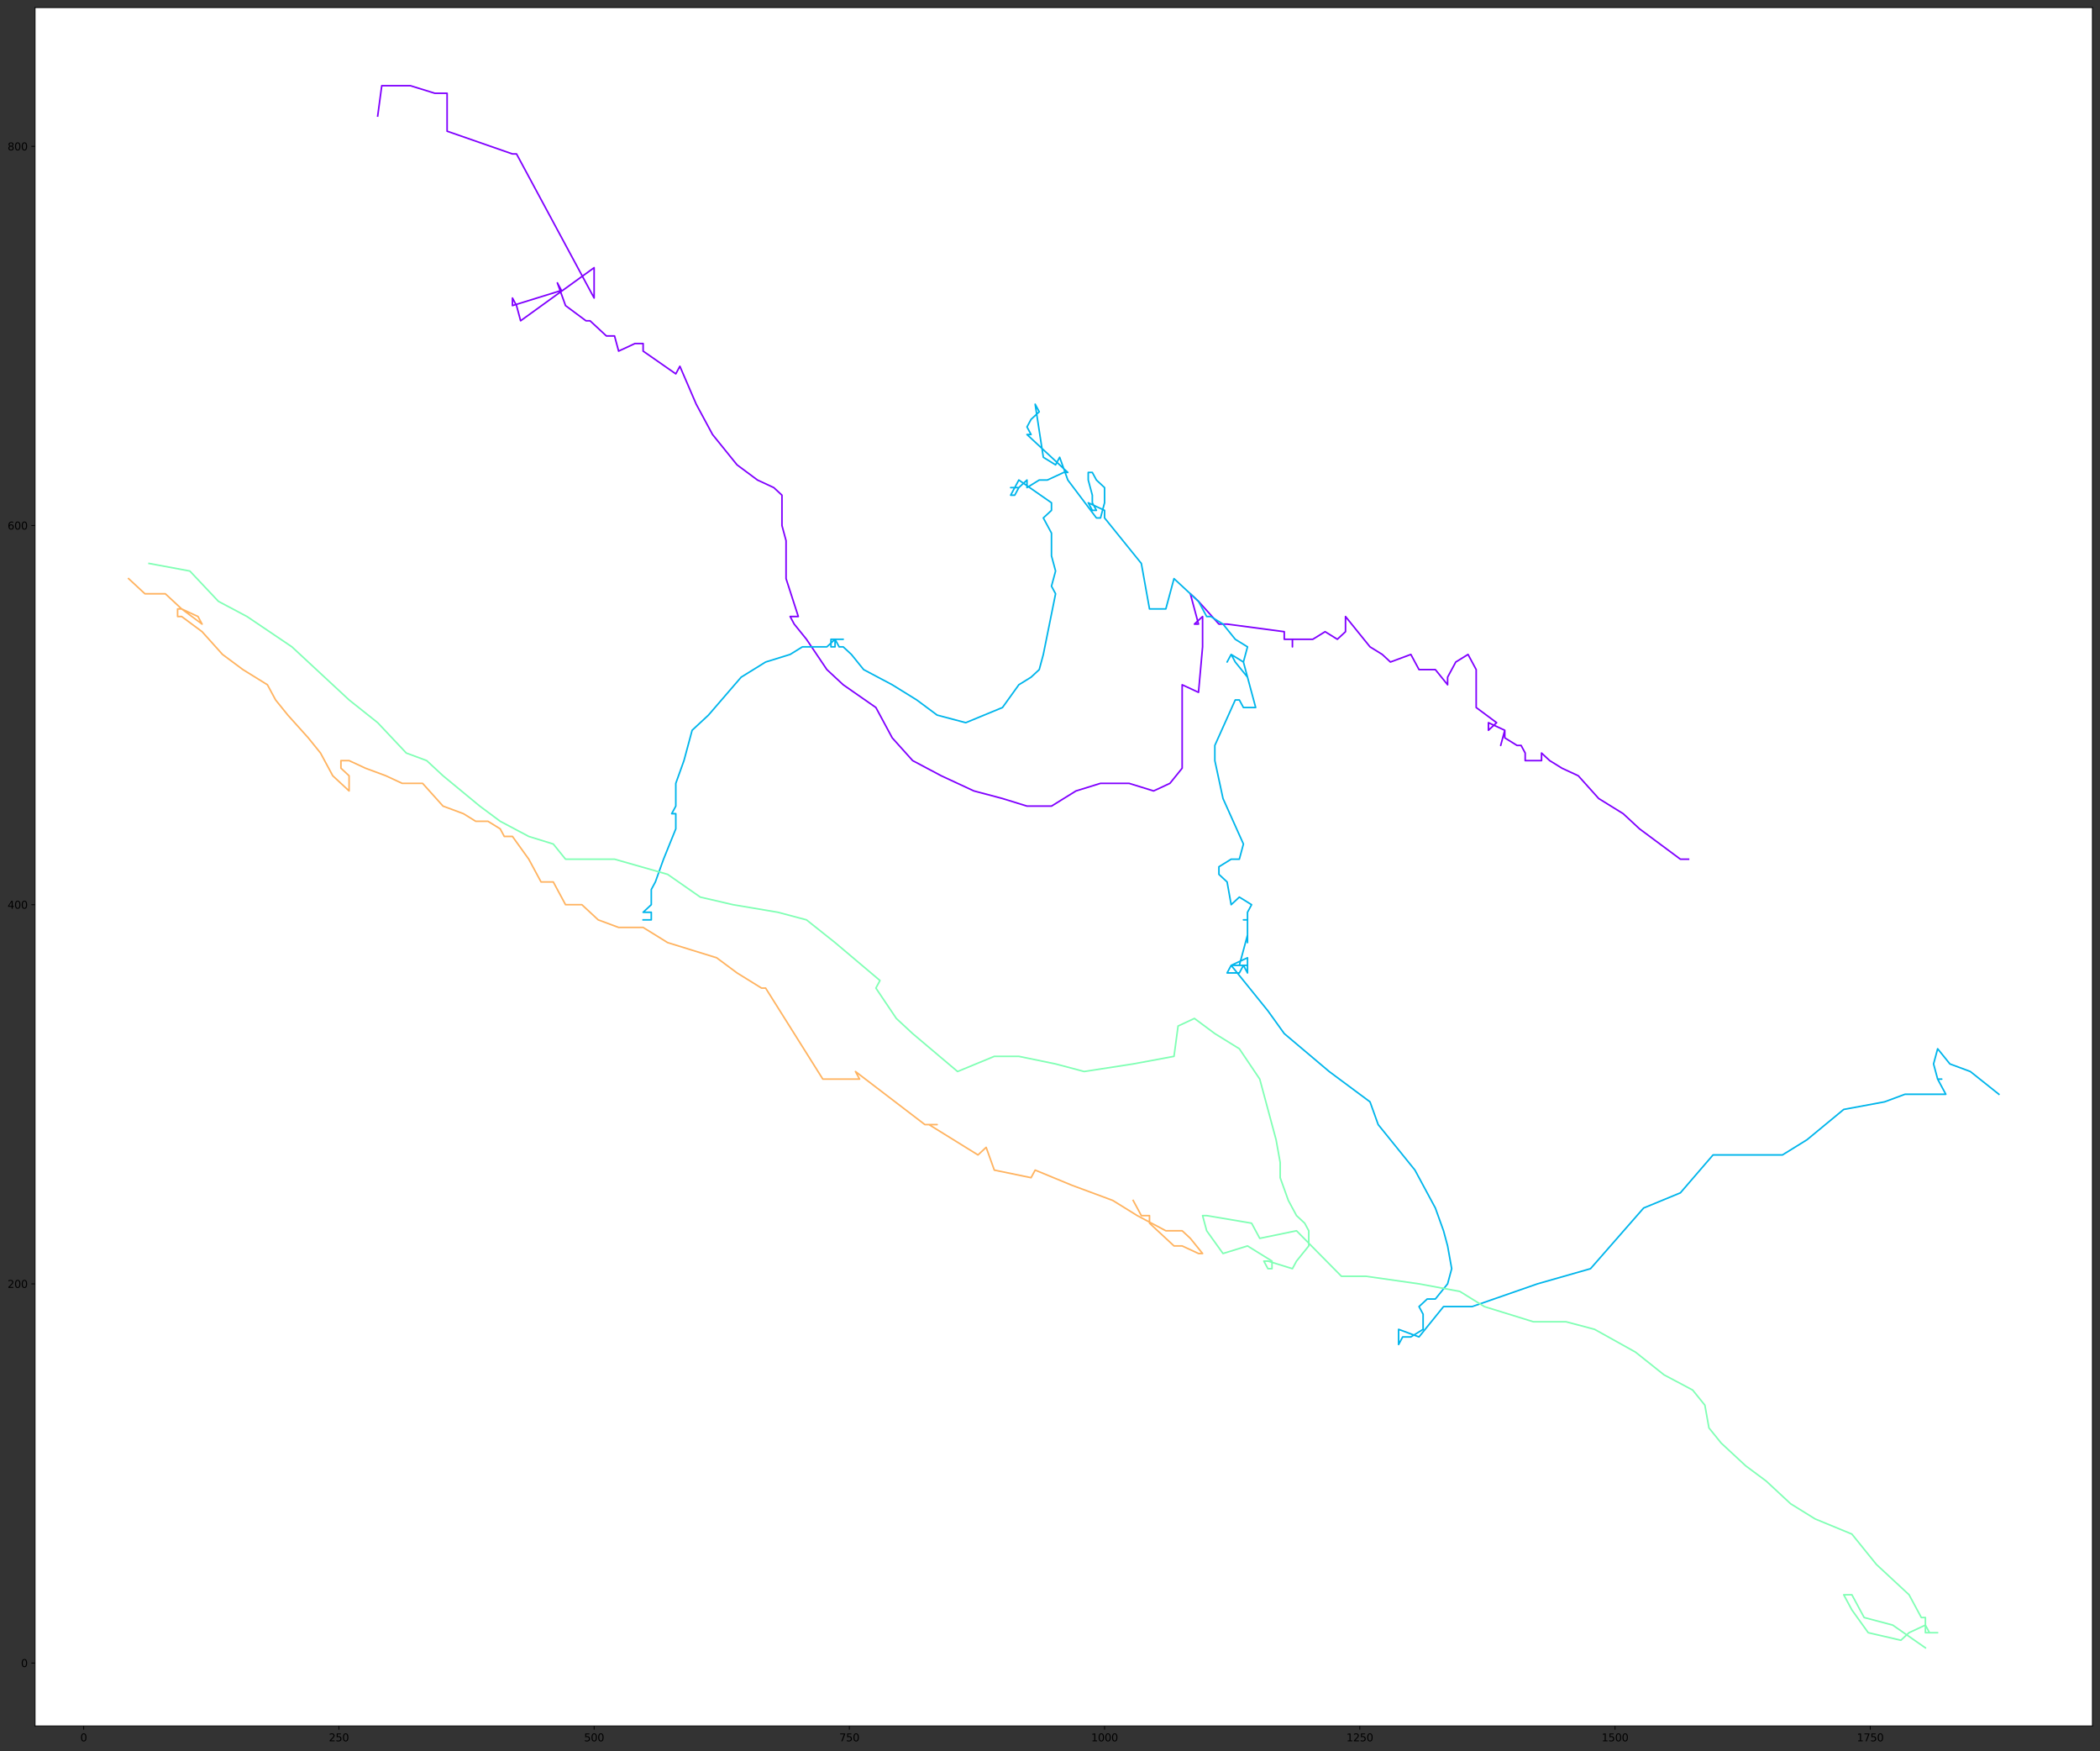 <?xml version="1.0" encoding="utf-8" standalone="no"?>
<!DOCTYPE svg PUBLIC "-//W3C//DTD SVG 1.1//EN"
  "http://www.w3.org/Graphics/SVG/1.1/DTD/svg11.dtd">
<svg xmlns:xlink="http://www.w3.org/1999/xlink" width="1993.487pt" height="1661.878pt" viewBox="0 0 1993.487 1661.878" xmlns="http://www.w3.org/2000/svg" version="1.1">
 <rect x="0" y="0" width="1993.487" height="1661.878" fill="#333333" stroke="none"/>
 <defs>
  <style type="text/css">*{stroke-linejoin: round; stroke-linecap: butt}</style>
 </defs>
 <g id="figure_1">
  <g id="patch_1">
   <path d="M 0 1661.878 
L 1993.487 1661.878 
L 1993.487 0 
L 0 0 
L 0 1661.878 
z
" style="fill: none"/>
  </g>
  <g id="axes_1">
   <g id="patch_2">
    <path d="M 33.288 1638 
L 1986.287 1638 
L 1986.287 7.2 
L 33.288 7.2 
z
" style="fill: #ffffff"/>
   </g>
   <g id="matplotlib.axis_1">
    <g id="xtick_1">
     <g id="line2d_1">
      <defs>
       <path id="me59fb67126" d="M 0 0 
L 0 3.5 
" style="stroke: #000000; stroke-width: 0.8"/>
      </defs>
      <g>
       <use xlink:href="#me59fb67126" x="79.418" y="1638" style="stroke: #000000; stroke-width: 0.8"/>
      </g>
     </g>
     <g id="text_1">
      <!-- 0 -->
      <g transform="translate(76.237 1652.598) scale(0.1 -0.1)">
       <defs>
        <path id="DejaVuSans-30" d="M 2034 4250 
Q 1547 4250 1301 3770 
Q 1056 3291 1056 2328 
Q 1056 1369 1301 889 
Q 1547 409 2034 409 
Q 2525 409 2770 889 
Q 3016 1369 3016 2328 
Q 3016 3291 2770 3770 
Q 2525 4250 2034 4250 
z
M 2034 4750 
Q 2819 4750 3233 4129 
Q 3647 3509 3647 2328 
Q 3647 1150 3233 529 
Q 2819 -91 2034 -91 
Q 1250 -91 836 529 
Q 422 1150 422 2328 
Q 422 3509 836 4129 
Q 1250 4750 2034 4750 
z
" transform="scale(0.016)"/>
       </defs>
       <use xlink:href="#DejaVuSans-30"/>
      </g>
     </g>
    </g>
    <g id="xtick_2">
     <g id="line2d_2">
      <g>
       <use xlink:href="#me59fb67126" x="321.702" y="1638" style="stroke: #000000; stroke-width: 0.8"/>
      </g>
     </g>
     <g id="text_2">
      <!-- 250 -->
      <g transform="translate(312.158 1652.598) scale(0.1 -0.1)">
       <defs>
        <path id="DejaVuSans-32" d="M 1228 531 
L 3431 531 
L 3431 0 
L 469 0 
L 469 531 
Q 828 903 1448 1529 
Q 2069 2156 2228 2338 
Q 2531 2678 2651 2914 
Q 2772 3150 2772 3378 
Q 2772 3750 2511 3984 
Q 2250 4219 1831 4219 
Q 1534 4219 1204 4116 
Q 875 4013 500 3803 
L 500 4441 
Q 881 4594 1212 4672 
Q 1544 4750 1819 4750 
Q 2544 4750 2975 4387 
Q 3406 4025 3406 3419 
Q 3406 3131 3298 2873 
Q 3191 2616 2906 2266 
Q 2828 2175 2409 1742 
Q 1991 1309 1228 531 
z
" transform="scale(0.016)"/>
        <path id="DejaVuSans-35" d="M 691 4666 
L 3169 4666 
L 3169 4134 
L 1269 4134 
L 1269 2991 
Q 1406 3038 1543 3061 
Q 1681 3084 1819 3084 
Q 2600 3084 3056 2656 
Q 3513 2228 3513 1497 
Q 3513 744 3044 326 
Q 2575 -91 1722 -91 
Q 1428 -91 1123 -41 
Q 819 9 494 109 
L 494 744 
Q 775 591 1075 516 
Q 1375 441 1709 441 
Q 2250 441 2565 725 
Q 2881 1009 2881 1497 
Q 2881 1984 2565 2268 
Q 2250 2553 1709 2553 
Q 1456 2553 1204 2497 
Q 953 2441 691 2322 
L 691 4666 
z
" transform="scale(0.016)"/>
       </defs>
       <use xlink:href="#DejaVuSans-32"/>
       <use xlink:href="#DejaVuSans-35" x="63.623"/>
       <use xlink:href="#DejaVuSans-30" x="127.246"/>
      </g>
     </g>
    </g>
    <g id="xtick_3">
     <g id="line2d_3">
      <g>
       <use xlink:href="#me59fb67126" x="563.986" y="1638" style="stroke: #000000; stroke-width: 0.8"/>
      </g>
     </g>
     <g id="text_3">
      <!-- 500 -->
      <g transform="translate(554.442 1652.598) scale(0.1 -0.1)">
       <use xlink:href="#DejaVuSans-35"/>
       <use xlink:href="#DejaVuSans-30" x="63.623"/>
       <use xlink:href="#DejaVuSans-30" x="127.246"/>
      </g>
     </g>
    </g>
    <g id="xtick_4">
     <g id="line2d_4">
      <g>
       <use xlink:href="#me59fb67126" x="806.269" y="1638" style="stroke: #000000; stroke-width: 0.8"/>
      </g>
     </g>
     <g id="text_4">
      <!-- 750 -->
      <g transform="translate(796.725 1652.598) scale(0.1 -0.1)">
       <defs>
        <path id="DejaVuSans-37" d="M 525 4666 
L 3525 4666 
L 3525 4397 
L 1831 0 
L 1172 0 
L 2766 4134 
L 525 4134 
L 525 4666 
z
" transform="scale(0.016)"/>
       </defs>
       <use xlink:href="#DejaVuSans-37"/>
       <use xlink:href="#DejaVuSans-35" x="63.623"/>
       <use xlink:href="#DejaVuSans-30" x="127.246"/>
      </g>
     </g>
    </g>
    <g id="xtick_5">
     <g id="line2d_5">
      <g>
       <use xlink:href="#me59fb67126" x="1048.553" y="1638" style="stroke: #000000; stroke-width: 0.8"/>
      </g>
     </g>
     <g id="text_5">
      <!-- 1000 -->
      <g transform="translate(1035.828 1652.598) scale(0.1 -0.1)">
       <defs>
        <path id="DejaVuSans-31" d="M 794 531 
L 1825 531 
L 1825 4091 
L 703 3866 
L 703 4441 
L 1819 4666 
L 2450 4666 
L 2450 531 
L 3481 531 
L 3481 0 
L 794 0 
L 794 531 
z
" transform="scale(0.016)"/>
       </defs>
       <use xlink:href="#DejaVuSans-31"/>
       <use xlink:href="#DejaVuSans-30" x="63.623"/>
       <use xlink:href="#DejaVuSans-30" x="127.246"/>
       <use xlink:href="#DejaVuSans-30" x="190.869"/>
      </g>
     </g>
    </g>
    <g id="xtick_6">
     <g id="line2d_6">
      <g>
       <use xlink:href="#me59fb67126" x="1290.837" y="1638" style="stroke: #000000; stroke-width: 0.8"/>
      </g>
     </g>
     <g id="text_6">
      <!-- 1250 -->
      <g transform="translate(1278.112 1652.598) scale(0.1 -0.1)">
       <use xlink:href="#DejaVuSans-31"/>
       <use xlink:href="#DejaVuSans-32" x="63.623"/>
       <use xlink:href="#DejaVuSans-35" x="127.246"/>
       <use xlink:href="#DejaVuSans-30" x="190.869"/>
      </g>
     </g>
    </g>
    <g id="xtick_7">
     <g id="line2d_7">
      <g>
       <use xlink:href="#me59fb67126" x="1533.12" y="1638" style="stroke: #000000; stroke-width: 0.8"/>
      </g>
     </g>
     <g id="text_7">
      <!-- 1500 -->
      <g transform="translate(1520.395 1652.598) scale(0.1 -0.1)">
       <use xlink:href="#DejaVuSans-31"/>
       <use xlink:href="#DejaVuSans-35" x="63.623"/>
       <use xlink:href="#DejaVuSans-30" x="127.246"/>
       <use xlink:href="#DejaVuSans-30" x="190.869"/>
      </g>
     </g>
    </g>
    <g id="xtick_8">
     <g id="line2d_8">
      <g>
       <use xlink:href="#me59fb67126" x="1775.404" y="1638" style="stroke: #000000; stroke-width: 0.8"/>
      </g>
     </g>
     <g id="text_8">
      <!-- 1750 -->
      <g transform="translate(1762.679 1652.598) scale(0.1 -0.1)">
       <use xlink:href="#DejaVuSans-31"/>
       <use xlink:href="#DejaVuSans-37" x="63.623"/>
       <use xlink:href="#DejaVuSans-35" x="127.246"/>
       <use xlink:href="#DejaVuSans-30" x="190.869"/>
      </g>
     </g>
    </g>
   </g>
   <g id="matplotlib.axis_2">
    <g id="ytick_1">
     <g id="line2d_9">
      <defs>
       <path id="m1c74f523c9" d="M 0 0 
L -3.5 0 
" style="stroke: #000000; stroke-width: 0.8"/>
      </defs>
      <g>
       <use xlink:href="#m1c74f523c9" x="33.288" y="1578.266" style="stroke: #000000; stroke-width: 0.8"/>
      </g>
     </g>
     <g id="text_9">
      <!-- 0 -->
      <g transform="translate(19.925 1582.066) scale(0.1 -0.1)">
       <use xlink:href="#DejaVuSans-30"/>
      </g>
     </g>
    </g>
    <g id="ytick_2">
     <g id="line2d_10">
      <g>
       <use xlink:href="#m1c74f523c9" x="33.288" y="1218.425" style="stroke: #000000; stroke-width: 0.8"/>
      </g>
     </g>
     <g id="text_10">
      <!-- 200 -->
      <g transform="translate(7.2 1222.224) scale(0.1 -0.1)">
       <use xlink:href="#DejaVuSans-32"/>
       <use xlink:href="#DejaVuSans-30" x="63.623"/>
       <use xlink:href="#DejaVuSans-30" x="127.246"/>
      </g>
     </g>
    </g>
    <g id="ytick_3">
     <g id="line2d_11">
      <g>
       <use xlink:href="#m1c74f523c9" x="33.288" y="858.584" style="stroke: #000000; stroke-width: 0.8"/>
      </g>
     </g>
     <g id="text_11">
      <!-- 400 -->
      <g transform="translate(7.2 862.383) scale(0.1 -0.1)">
       <defs>
        <path id="DejaVuSans-34" d="M 2419 4116 
L 825 1625 
L 2419 1625 
L 2419 4116 
z
M 2253 4666 
L 3047 4666 
L 3047 1625 
L 3713 1625 
L 3713 1100 
L 3047 1100 
L 3047 0 
L 2419 0 
L 2419 1100 
L 313 1100 
L 313 1709 
L 2253 4666 
z
" transform="scale(0.016)"/>
       </defs>
       <use xlink:href="#DejaVuSans-34"/>
       <use xlink:href="#DejaVuSans-30" x="63.623"/>
       <use xlink:href="#DejaVuSans-30" x="127.246"/>
      </g>
     </g>
    </g>
    <g id="ytick_4">
     <g id="line2d_12">
      <g>
       <use xlink:href="#m1c74f523c9" x="33.288" y="498.743" style="stroke: #000000; stroke-width: 0.8"/>
      </g>
     </g>
     <g id="text_12">
      <!-- 600 -->
      <g transform="translate(7.2 502.542) scale(0.1 -0.1)">
       <defs>
        <path id="DejaVuSans-36" d="M 2113 2584 
Q 1688 2584 1439 2293 
Q 1191 2003 1191 1497 
Q 1191 994 1439 701 
Q 1688 409 2113 409 
Q 2538 409 2786 701 
Q 3034 994 3034 1497 
Q 3034 2003 2786 2293 
Q 2538 2584 2113 2584 
z
M 3366 4563 
L 3366 3988 
Q 3128 4100 2886 4159 
Q 2644 4219 2406 4219 
Q 1781 4219 1451 3797 
Q 1122 3375 1075 2522 
Q 1259 2794 1537 2939 
Q 1816 3084 2150 3084 
Q 2853 3084 3261 2657 
Q 3669 2231 3669 1497 
Q 3669 778 3244 343 
Q 2819 -91 2113 -91 
Q 1303 -91 875 529 
Q 447 1150 447 2328 
Q 447 3434 972 4092 
Q 1497 4750 2381 4750 
Q 2619 4750 2861 4703 
Q 3103 4656 3366 4563 
z
" transform="scale(0.016)"/>
       </defs>
       <use xlink:href="#DejaVuSans-36"/>
       <use xlink:href="#DejaVuSans-30" x="63.623"/>
       <use xlink:href="#DejaVuSans-30" x="127.246"/>
      </g>
     </g>
    </g>
    <g id="ytick_5">
     <g id="line2d_13">
      <g>
       <use xlink:href="#m1c74f523c9" x="33.288" y="138.902" style="stroke: #000000; stroke-width: 0.8"/>
      </g>
     </g>
     <g id="text_13">
      <!-- 800 -->
      <g transform="translate(7.2 142.701) scale(0.1 -0.1)">
       <defs>
        <path id="DejaVuSans-38" d="M 2034 2216 
Q 1584 2216 1326 1975 
Q 1069 1734 1069 1313 
Q 1069 891 1326 650 
Q 1584 409 2034 409 
Q 2484 409 2743 651 
Q 3003 894 3003 1313 
Q 3003 1734 2745 1975 
Q 2488 2216 2034 2216 
z
M 1403 2484 
Q 997 2584 770 2862 
Q 544 3141 544 3541 
Q 544 4100 942 4425 
Q 1341 4750 2034 4750 
Q 2731 4750 3128 4425 
Q 3525 4100 3525 3541 
Q 3525 3141 3298 2862 
Q 3072 2584 2669 2484 
Q 3125 2378 3379 2068 
Q 3634 1759 3634 1313 
Q 3634 634 3220 271 
Q 2806 -91 2034 -91 
Q 1263 -91 848 271 
Q 434 634 434 1313 
Q 434 1759 690 2068 
Q 947 2378 1403 2484 
z
M 1172 3481 
Q 1172 3119 1398 2916 
Q 1625 2713 2034 2713 
Q 2441 2713 2670 2916 
Q 2900 3119 2900 3481 
Q 2900 3844 2670 4047 
Q 2441 4250 2034 4250 
Q 1625 4250 1398 4047 
Q 1172 3844 1172 3481 
z
" transform="scale(0.016)"/>
       </defs>
       <use xlink:href="#DejaVuSans-38"/>
       <use xlink:href="#DejaVuSans-30" x="63.623"/>
       <use xlink:href="#DejaVuSans-30" x="127.246"/>
      </g>
     </g>
    </g>
   </g>
   <g id="line2d_14">
    <path d="M 358.529 110.115 
L 362.406 81.327 
L 389.541 81.327 
L 412.801 88.524 
L 424.43 88.524 
L 424.43 88.524 
L 424.43 124.508 
L 486.455 146.099 
L 490.331 146.099 
L 563.986 282.838 
L 563.986 254.051 
L 494.208 304.429 
L 490.331 290.035 
L 486.455 282.838 
L 486.455 282.838 
L 486.455 290.035 
L 532.973 275.641 
L 529.097 268.445 
L 536.85 290.035 
L 556.233 304.429 
L 560.109 304.429 
L 575.615 318.822 
L 583.368 318.822 
L 587.245 333.216 
L 602.751 326.019 
L 610.504 326.019 
L 610.504 333.216 
L 641.516 354.807 
L 645.393 347.61 
L 660.899 383.594 
L 676.405 412.381 
L 699.664 441.168 
L 719.047 455.562 
L 734.553 462.759 
L 742.306 469.956 
L 742.306 498.743 
L 746.183 513.137 
L 746.183 549.121 
L 757.813 585.105 
L 750.059 585.105 
L 753.936 592.302 
L 765.566 606.695 
L 784.948 635.483 
L 800.454 649.876 
L 831.467 671.467 
L 846.973 700.254 
L 866.356 721.844 
L 893.491 736.238 
L 924.504 750.632 
L 951.639 757.829 
L 974.899 765.025 
L 998.158 765.025 
L 1021.417 750.632 
L 1044.676 743.435 
L 1071.812 743.435 
L 1095.071 750.632 
L 1110.577 743.435 
L 1122.207 729.041 
L 1122.207 649.876 
L 1137.713 657.073 
L 1141.59 613.892 
L 1141.59 585.105 
L 1141.59 585.105 
L 1133.837 592.302 
L 1133.837 592.302 
L 1137.713 592.302 
L 1129.96 563.514 
L 1137.713 570.711 
L 1157.096 592.302 
L 1164.849 592.302 
L 1219.121 599.499 
L 1219.121 606.695 
L 1226.874 606.695 
L 1226.874 613.892 
L 1226.874 606.695 
L 1246.256 606.695 
L 1257.886 599.499 
L 1269.516 606.695 
L 1277.269 599.499 
L 1277.269 585.105 
L 1300.528 613.892 
L 1312.157 621.089 
L 1319.911 628.286 
L 1339.293 621.089 
L 1347.046 635.483 
L 1362.552 635.483 
L 1374.182 649.876 
L 1374.182 642.679 
L 1381.935 628.286 
L 1393.565 621.089 
L 1401.318 635.483 
L 1401.318 671.467 
L 1420.701 685.86 
L 1412.947 693.057 
L 1412.947 685.86 
L 1428.454 693.057 
L 1428.454 693.057 
L 1424.577 707.451 
L 1428.454 693.057 
L 1428.454 700.254 
L 1440.083 707.451 
L 1443.96 707.451 
L 1447.836 714.648 
L 1447.836 721.844 
L 1463.342 721.844 
L 1463.342 714.648 
L 1471.096 721.844 
L 1482.725 729.041 
L 1498.231 736.238 
L 1517.614 757.829 
L 1540.873 772.222 
L 1556.379 786.616 
L 1595.145 815.403 
L 1602.898 815.403 
L 1602.898 815.403 
" clip-path="url(#pe04e95586e)" style="fill: none; stroke: #8000ff; stroke-width: 1.5; stroke-linecap: square"/>
   </g>
   <g id="line2d_15">
    <path d="M 1897.515 1038.505 
L 1870.379 1016.914 
L 1850.996 1009.717 
L 1839.367 995.324 
L 1835.49 1009.717 
L 1839.367 1024.111 
L 1843.243 1024.111 
L 1839.367 1024.111 
L 1847.12 1038.505 
L 1808.354 1038.505 
L 1788.972 1045.701 
L 1750.206 1052.898 
L 1715.317 1081.686 
L 1692.058 1096.079 
L 1626.157 1096.079 
L 1595.145 1132.063 
L 1560.256 1146.457 
L 1509.861 1204.032 
L 1459.466 1218.425 
L 1397.441 1240.016 
L 1370.306 1240.016 
L 1347.046 1268.803 
L 1327.664 1261.606 
L 1327.664 1276 
L 1331.54 1268.803 
L 1339.293 1268.803 
L 1350.923 1261.606 
L 1350.923 1247.213 
L 1347.046 1240.016 
L 1354.799 1232.819 
L 1362.552 1232.819 
L 1374.182 1218.425 
L 1378.059 1204.032 
L 1374.182 1182.441 
L 1370.306 1168.047 
L 1362.552 1146.457 
L 1343.17 1110.473 
L 1308.281 1067.292 
L 1300.528 1045.701 
L 1261.762 1016.914 
L 1219.121 980.93 
L 1203.614 959.34 
L 1168.726 916.159 
L 1168.726 916.159 
L 1184.232 908.962 
L 1184.232 923.356 
L 1180.355 916.159 
L 1168.726 916.159 
L 1164.849 923.356 
L 1176.479 923.356 
L 1180.355 916.159 
L 1184.232 916.159 
L 1176.479 916.159 
L 1184.232 887.371 
L 1184.232 894.568 
L 1184.232 872.978 
L 1180.355 872.978 
L 1184.232 872.978 
L 1184.232 865.781 
L 1184.232 865.781 
L 1188.108 858.584 
L 1176.479 851.387 
L 1168.726 858.584 
L 1164.849 836.994 
L 1157.096 829.797 
L 1157.096 822.6 
L 1168.726 815.403 
L 1176.479 815.403 
L 1180.355 801.01 
L 1160.972 757.829 
L 1153.219 721.844 
L 1153.219 707.451 
L 1172.602 664.27 
L 1176.479 664.27 
L 1180.355 671.467 
L 1191.985 671.467 
L 1180.355 628.286 
L 1168.726 621.089 
L 1164.849 628.286 
L 1168.726 621.089 
L 1172.602 628.286 
L 1184.232 642.679 
L 1184.232 642.679 
L 1180.355 628.286 
L 1184.232 613.892 
L 1172.602 606.695 
L 1160.972 592.302 
L 1149.343 585.105 
L 1145.466 585.105 
L 1137.713 570.711 
L 1114.454 549.121 
L 1106.701 577.908 
L 1091.195 577.908 
L 1083.442 534.727 
L 1048.553 491.546 
L 1048.553 484.349 
L 1033.047 477.153 
L 1033.047 477.153 
L 1036.923 484.349 
L 1040.8 484.349 
L 1036.923 477.153 
L 1036.923 469.956 
L 1033.047 455.562 
L 1033.047 448.365 
L 1036.923 448.365 
L 1040.8 455.562 
L 1048.553 462.759 
L 1048.553 477.153 
L 1048.553 477.153 
L 1044.676 491.546 
L 1040.8 491.546 
L 1013.664 455.562 
L 1005.911 433.972 
L 1002.034 441.168 
L 990.405 433.972 
L 990.405 433.972 
L 982.652 383.594 
L 986.528 390.791 
L 978.775 397.987 
L 978.775 397.987 
L 974.899 405.184 
L 974.899 405.184 
L 978.775 412.381 
L 974.899 412.381 
L 1013.664 448.365 
L 1009.788 448.365 
L 994.281 455.562 
L 986.528 455.562 
L 974.899 462.759 
L 974.899 455.562 
L 967.146 462.759 
L 967.146 462.759 
L 959.393 462.759 
L 967.146 462.759 
L 963.269 469.956 
L 959.393 469.956 
L 967.146 455.562 
L 998.158 477.153 
L 998.158 484.349 
L 990.405 491.546 
L 998.158 505.94 
L 998.158 527.53 
L 998.158 527.53 
L 1002.034 541.924 
L 998.158 556.318 
L 1002.034 563.514 
L 1002.034 563.514 
L 990.405 621.089 
L 986.528 635.483 
L 978.775 642.679 
L 967.146 649.876 
L 951.639 671.467 
L 916.751 685.86 
L 889.615 678.664 
L 870.232 664.27 
L 846.973 649.876 
L 819.837 635.483 
L 808.208 621.089 
L 800.454 613.892 
L 796.578 613.892 
L 792.701 606.695 
L 792.701 606.695 
L 800.454 606.695 
L 788.825 606.695 
L 788.825 606.695 
L 788.825 613.892 
L 792.701 613.892 
L 792.701 613.892 
L 792.701 606.695 
L 784.948 613.892 
L 761.689 613.892 
L 750.059 621.089 
L 726.8 628.286 
L 703.541 642.679 
L 672.529 678.664 
L 657.023 693.057 
L 649.269 721.844 
L 641.516 743.435 
L 641.516 765.025 
L 637.64 772.222 
L 641.516 772.222 
L 641.516 786.616 
L 641.516 786.616 
L 629.887 815.403 
L 622.134 836.994 
L 618.257 844.19 
L 618.257 858.584 
L 610.504 865.781 
L 610.504 865.781 
L 618.257 865.781 
L 618.257 872.978 
L 610.504 872.978 
L 610.504 872.978 
" clip-path="url(#pe04e95586e)" style="fill: none; stroke: #00b5eb; stroke-width: 1.5; stroke-linecap: square"/>
   </g>
   <g id="line2d_16">
    <path d="M 1827.737 1563.873 
L 1796.725 1542.282 
L 1769.589 1535.085 
L 1757.959 1513.495 
L 1750.206 1513.495 
L 1757.959 1527.889 
L 1773.466 1549.479 
L 1804.478 1556.676 
L 1812.231 1549.479 
L 1827.737 1542.282 
L 1827.737 1549.479 
L 1835.49 1549.479 
L 1839.367 1549.479 
L 1831.614 1549.479 
L 1827.737 1542.282 
L 1827.737 1535.085 
L 1823.861 1535.085 
L 1823.861 1535.085 
L 1812.231 1513.495 
L 1796.725 1499.101 
L 1781.219 1484.708 
L 1757.959 1455.92 
L 1723.071 1441.527 
L 1699.811 1427.133 
L 1676.552 1405.543 
L 1657.169 1391.149 
L 1633.91 1369.559 
L 1622.281 1355.165 
L 1618.404 1333.574 
L 1606.774 1319.181 
L 1579.639 1304.787 
L 1552.503 1283.197 
L 1513.737 1261.606 
L 1486.602 1254.409 
L 1455.589 1254.409 
L 1409.071 1240.016 
L 1385.812 1225.622 
L 1347.046 1218.425 
L 1296.651 1211.228 
L 1273.392 1211.228 
L 1230.75 1168.047 
L 1195.861 1175.244 
L 1188.108 1160.851 
L 1145.466 1153.654 
L 1141.59 1153.654 
L 1145.466 1168.047 
L 1160.972 1189.638 
L 1184.232 1182.441 
L 1207.491 1196.835 
L 1207.491 1196.835 
L 1207.491 1204.032 
L 1207.491 1204.032 
L 1203.614 1204.032 
L 1199.738 1196.835 
L 1203.614 1196.835 
L 1226.874 1204.032 
L 1230.75 1196.835 
L 1242.38 1182.441 
L 1242.38 1168.047 
L 1238.503 1160.851 
L 1230.75 1153.654 
L 1222.997 1139.26 
L 1215.244 1117.67 
L 1215.244 1110.473 
L 1215.244 1103.276 
L 1211.367 1081.686 
L 1207.491 1067.292 
L 1195.861 1024.111 
L 1176.479 995.324 
L 1153.219 980.93 
L 1133.837 966.536 
L 1118.331 973.733 
L 1114.454 1002.521 
L 1075.689 1009.717 
L 1029.17 1016.914 
L 1002.034 1009.717 
L 967.146 1002.521 
L 943.886 1002.521 
L 908.998 1016.914 
L 866.356 980.93 
L 850.849 966.536 
L 831.467 937.749 
L 835.343 930.552 
L 792.701 894.568 
L 765.566 872.978 
L 738.43 865.781 
L 695.788 858.584 
L 664.776 851.387 
L 633.763 829.797 
L 583.368 815.403 
L 552.356 815.403 
L 536.85 815.403 
L 525.22 801.01 
L 501.961 793.813 
L 474.825 779.419 
L 455.443 765.025 
L 420.554 736.238 
L 405.048 721.844 
L 385.665 714.648 
L 358.529 685.86 
L 331.393 664.27 
L 300.381 635.483 
L 277.122 613.892 
L 234.48 585.105 
L 207.344 570.711 
L 180.208 541.924 
L 141.443 534.727 
" clip-path="url(#pe04e95586e)" style="fill: none; stroke: #80ffb4; stroke-width: 1.5; stroke-linecap: square"/>
   </g>
   <g id="line2d_17">
    <path d="M 122.06 549.121 
L 137.566 563.514 
L 156.949 563.514 
L 172.455 577.908 
L 191.838 592.302 
L 187.961 585.105 
L 172.455 577.908 
L 168.579 577.908 
L 168.579 585.105 
L 168.579 585.105 
L 172.455 585.105 
L 191.838 599.499 
L 211.221 621.089 
L 230.603 635.483 
L 253.863 649.876 
L 261.616 664.27 
L 273.245 678.664 
L 292.628 700.254 
L 304.258 714.648 
L 315.887 736.238 
L 331.393 750.632 
L 331.393 743.435 
L 331.393 743.435 
L 331.393 736.238 
L 323.64 729.041 
L 323.64 729.041 
L 323.64 721.844 
L 331.393 721.844 
L 346.899 729.041 
L 366.282 736.238 
L 381.788 743.435 
L 401.171 743.435 
L 420.554 765.025 
L 439.936 772.222 
L 451.566 779.419 
L 463.196 779.419 
L 474.825 786.616 
L 478.702 793.813 
L 486.455 793.813 
L 501.961 815.403 
L 513.591 836.994 
L 525.22 836.994 
L 536.85 858.584 
L 552.356 858.584 
L 560.109 865.781 
L 567.862 872.978 
L 587.245 880.175 
L 610.504 880.175 
L 633.763 894.568 
L 657.023 901.765 
L 680.282 908.962 
L 699.664 923.356 
L 722.924 937.749 
L 726.8 937.749 
L 781.072 1024.111 
L 808.208 1024.111 
L 815.961 1024.111 
L 815.961 1024.111 
L 812.084 1016.914 
L 877.985 1067.292 
L 889.615 1067.292 
L 881.862 1067.292 
L 928.38 1096.079 
L 936.133 1088.882 
L 943.886 1110.473 
L 978.775 1117.67 
L 982.652 1110.473 
L 1017.541 1124.867 
L 1056.306 1139.26 
L 1079.565 1153.654 
L 1106.701 1168.047 
L 1122.207 1168.047 
L 1129.96 1175.244 
L 1141.59 1189.638 
L 1137.713 1189.638 
L 1122.207 1182.441 
L 1114.454 1182.441 
L 1091.195 1160.851 
L 1091.195 1160.851 
L 1091.195 1153.654 
L 1083.442 1153.654 
L 1075.689 1139.26 
" clip-path="url(#pe04e95586e)" style="fill: none; stroke: #ffb360; stroke-width: 1.5; stroke-linecap: square"/>
   </g>
   <g id="patch_3">
    <path d="M 33.288 1638 
L 33.288 7.2 
" style="fill: none; stroke: #000000; stroke-width: 0.8; stroke-linejoin: miter; stroke-linecap: square"/>
   </g>
   <g id="patch_4">
    <path d="M 1986.287 1638 
L 1986.287 7.2 
" style="fill: none; stroke: #000000; stroke-width: 0.8; stroke-linejoin: miter; stroke-linecap: square"/>
   </g>
   <g id="patch_5">
    <path d="M 33.288 1638 
L 1986.287 1638 
" style="fill: none; stroke: #000000; stroke-width: 0.8; stroke-linejoin: miter; stroke-linecap: square"/>
   </g>
   <g id="patch_6">
    <path d="M 33.288 7.2 
L 1986.287 7.2 
" style="fill: none; stroke: #000000; stroke-width: 0.8; stroke-linejoin: miter; stroke-linecap: square"/>
   </g>
  </g>
 </g>
 <defs>
  <clipPath id="pe04e95586e">
   <rect x="33.288" y="7.2" width="1953" height="1630.8"/>
  </clipPath>
 </defs>
</svg>

